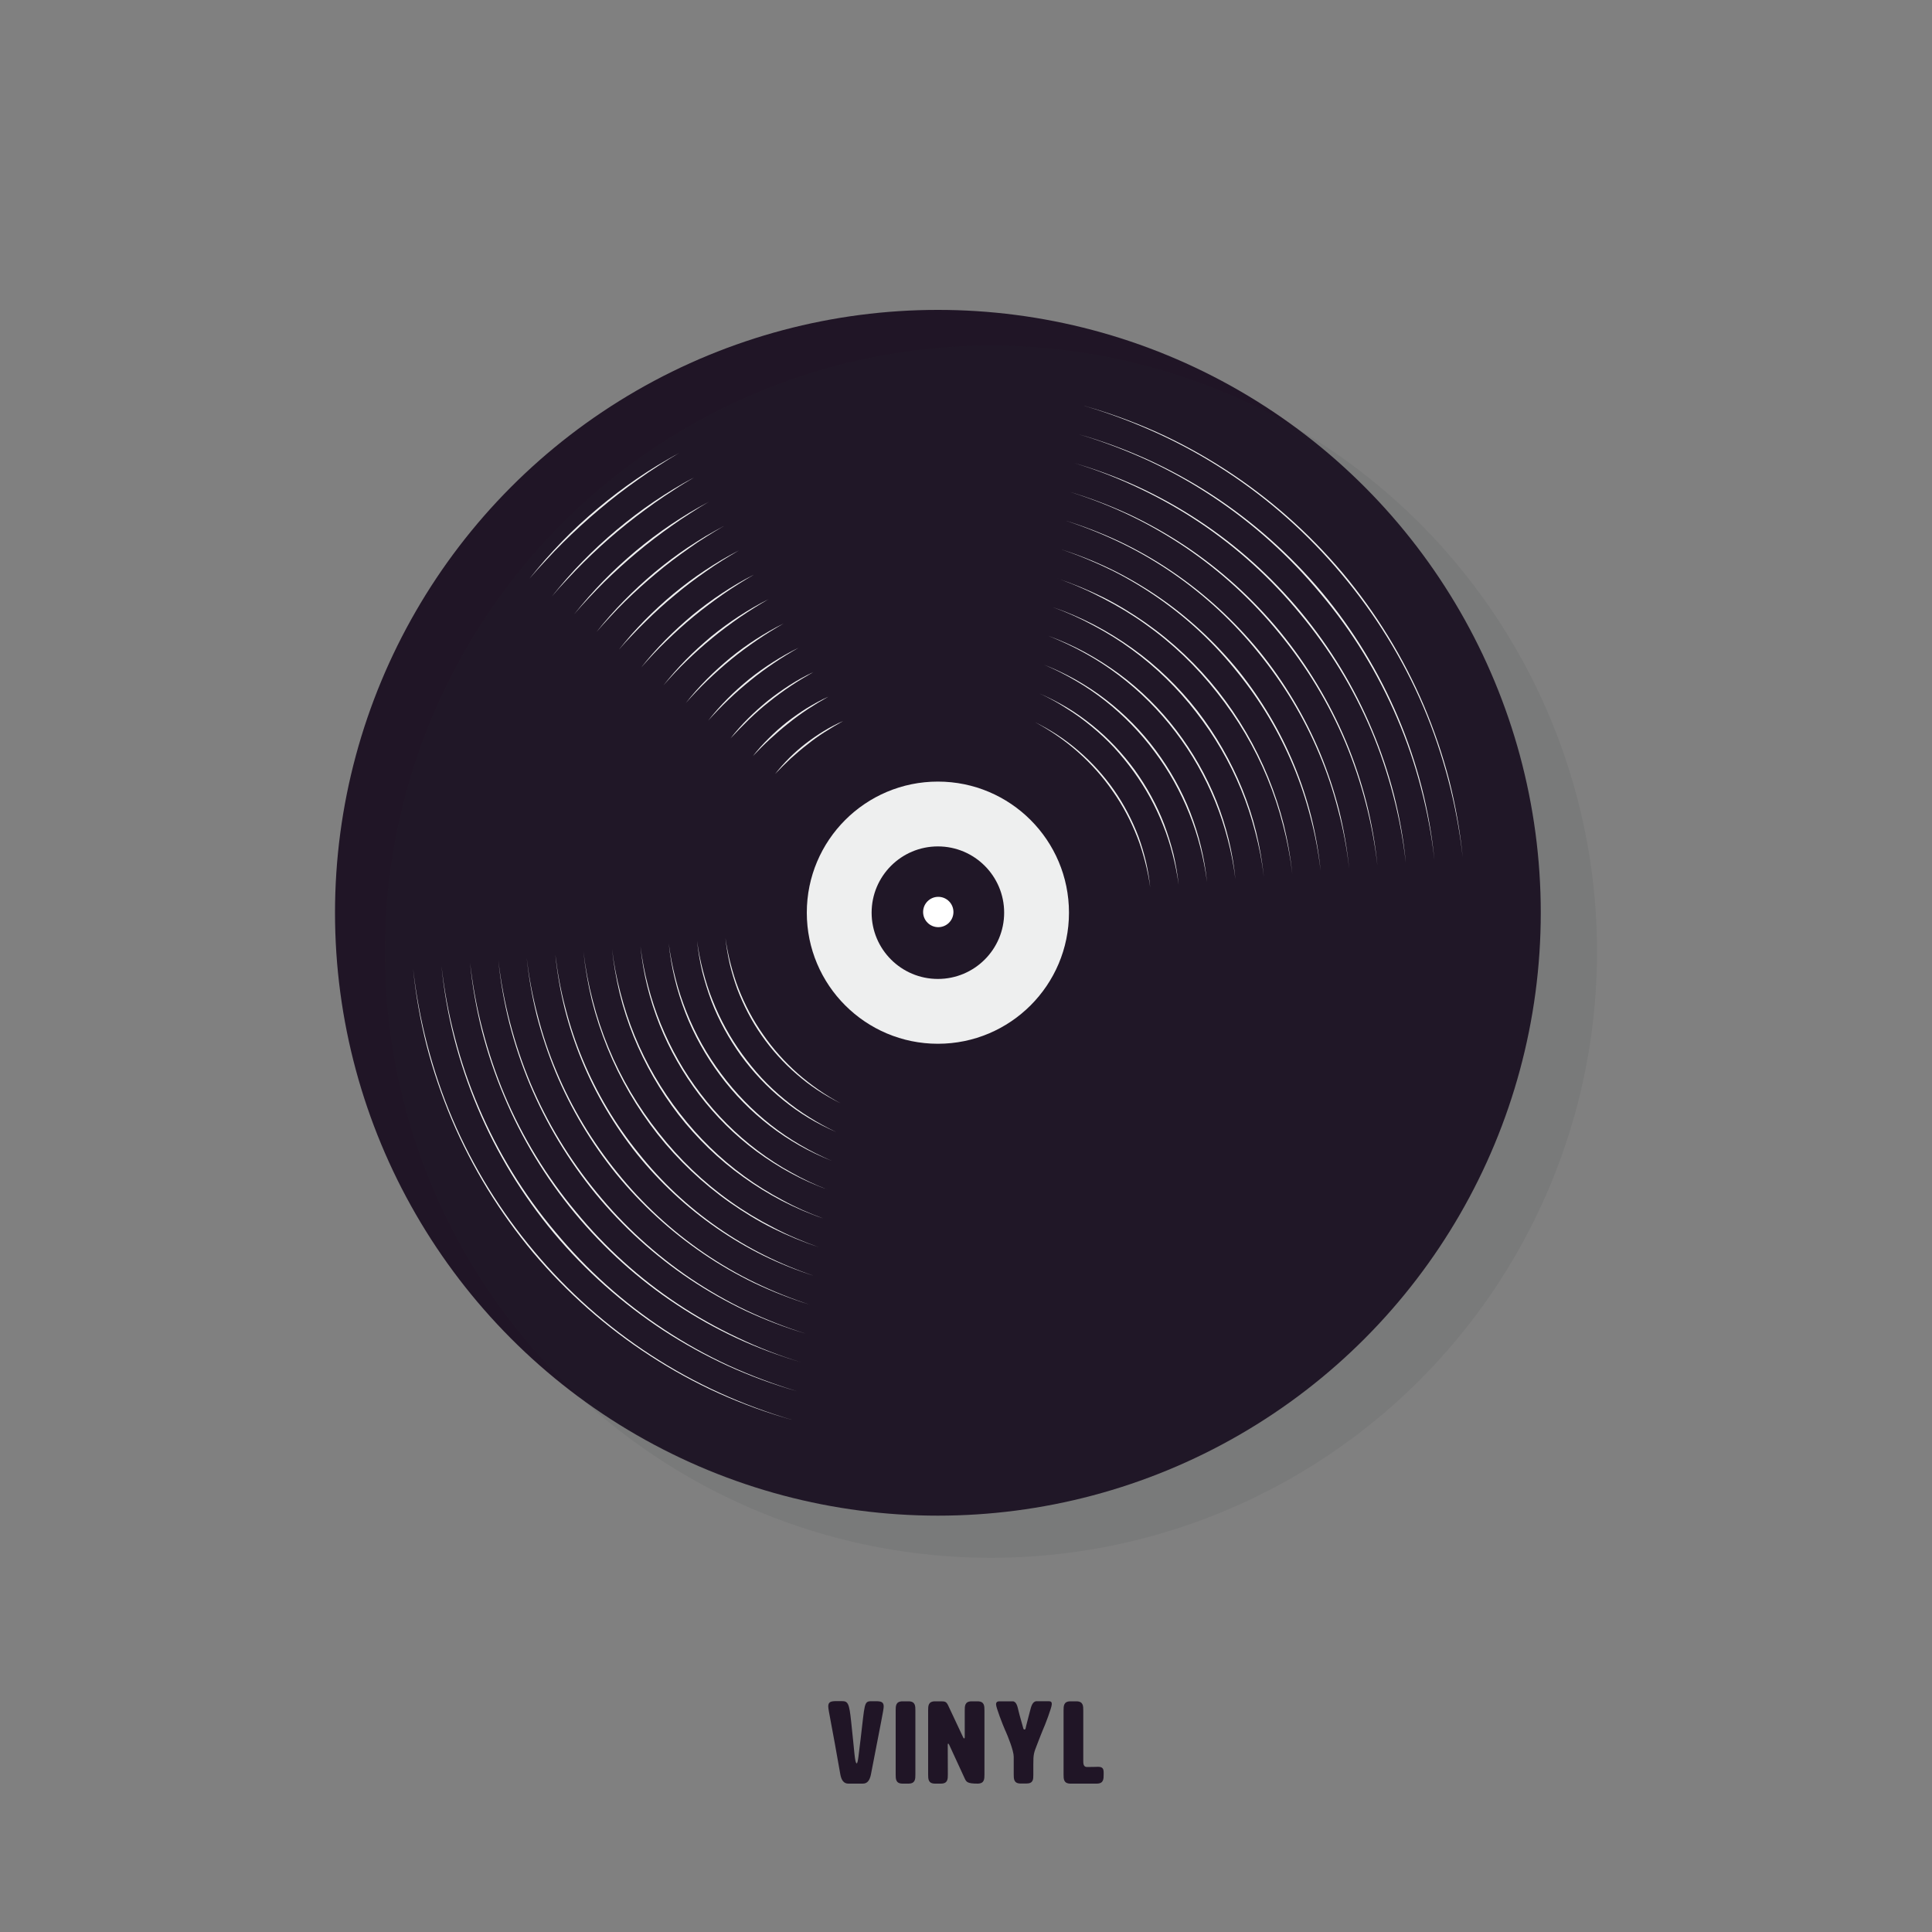 <?xml version="1.0" encoding="utf-8"?>
<!-- Generator: Adobe Illustrator 24.1.0, SVG Export Plug-In . SVG Version: 6.00 Build 0)  -->
<svg version="1.1" id="Layer_1" xmlns="http://www.w3.org/2000/svg" xmlns:xlink="http://www.w3.org/1999/xlink" x="0px" y="0px"
	 viewBox="0 0 200 200" style="enable-background:new 0 0 200 200;" xml:space="preserve">
<rect x="0" y="0" width="200" height="200" fill="#808080" stroke="none"/>
<style type="text/css">
	.st0{fill:#201526;}
	.st1{fill:#FFFFFF;}
	.st2{opacity:0.08;fill:#2D3235;enable-background:new    ;}
</style>
<g>
	<path class="st0" d="M90.19,176.11h0.47c0.52,0,0.82,0.06,0.82,0.54c0,0.37-0.32,1.8-1.32,7.03c-0.12,0.6-0.36,0.96-0.84,0.96h-1.5
		c-0.48,0-0.72-0.36-0.83-0.96c-0.91-5.23-1.25-6.66-1.25-7.03c0-0.5,0.3-0.55,0.88-0.55h0.52c0.64,0,0.77,0.2,0.97,2.11
		c0.35,3.15,0.37,4.33,0.58,4.33c0.14,0,0.22-1.18,0.4-2.51C89.53,176.38,89.42,176.11,90.19,176.11z"/>
	<path class="st0" d="M94.76,183.68c0,0.48,0,0.96-0.72,0.96h-0.6c-0.72,0-0.72-0.48-0.72-0.96v-6.6c0-0.48,0-0.96,0.72-0.96h0.6
		c0.72,0,0.72,0.48,0.72,0.96V183.68z"/>
	<path class="st0" d="M99.81,179.96c0.04,0,0.06-0.04,0.06-0.12v-2.76c0-0.48,0-0.96,0.72-0.96h0.6c0.72,0,0.72,0.48,0.72,0.96v6.6
		c0,0.48,0,0.96-0.72,0.96c-1.08,0-1.16-0.19-1.33-0.55l-1.6-3.47c-0.04-0.07-0.07-0.12-0.1-0.12c-0.04,0-0.05,0.05-0.05,0.12
		l0.01,3.06c0,0.48,0,0.96-0.72,0.96h-0.6c-0.72,0-0.72-0.48-0.72-0.96v-6.6c0-0.48,0-0.96,0.72-0.96h0.64
		c0.4,0,0.53,0.05,0.71,0.42l1.55,3.3C99.73,179.92,99.77,179.96,99.81,179.96z"/>
	<path class="st0" d="M105.66,184.63c-0.72,0-0.72-0.48-0.72-0.96v-1.81c0-0.65-0.62-2.15-0.84-2.65l-0.04-0.08
		c-0.24-0.54-0.95-2.36-0.95-2.7c0-0.31,0.26-0.31,0.35-0.31h1.37c0.38,0,0.5,0.52,0.6,0.96c0.08,0.38,0.48,1.73,0.5,1.83
		c0.01,0.08,0.07,0.13,0.12,0.13c0.06,0,0.11-0.04,0.12-0.12c0.01-0.11,0.37-1.46,0.47-1.85c0.11-0.44,0.25-0.96,0.68-0.96h1.07
		c0.36,0,0.49,0,0.49,0.31c0,0.34-0.7,2.17-0.94,2.7c-0.11,0.24-0.31,0.79-0.56,1.42c-0.37,0.94-0.41,1.06-0.41,2.11v1.07
		c0,0.47,0,0.91-0.72,0.91H105.66z"/>
	<path class="st0" d="M113.69,182.9c0.5,0,0.56,0.26,0.56,0.62v0.16c0,0.48,0,0.96-0.72,0.96h-2.71c-0.72,0-0.72-0.48-0.72-0.96
		v-6.6c0-0.48,0-0.96,0.72-0.96h0.6c0.72,0,0.72,0.48,0.72,0.96v5.17c0,0.29,0,0.66,0.37,0.67
		C113.15,182.92,113.44,182.9,113.69,182.9z"/>
</g>
<g>
	<g>
		<g>
			<ellipse class="st0" cx="97.09" cy="94.49" rx="62.41" ry="62.41"/>
			<g>
				<g>
					<path class="st1" d="M112.13,41.98c2.6,0.73,5.15,1.65,7.61,2.75c2.47,1.11,4.84,2.41,7.11,3.88
						c4.54,2.93,8.64,6.55,12.13,10.69c3.47,4.15,6.33,8.81,8.44,13.79c1.05,2.49,1.92,5.05,2.6,7.67c0.66,2.62,1.13,5.29,1.4,7.98
						c-0.3-2.68-0.8-5.35-1.48-7.95c-0.69-2.61-1.55-5.17-2.61-7.65c-2.12-4.97-4.99-9.59-8.46-13.72
						c-3.46-4.13-7.53-7.76-12.05-10.7c-2.26-1.48-4.63-2.78-7.08-3.9C117.25,43.69,114.72,42.74,112.13,41.98z"/>
				</g>
				<g>
					<path class="st1" d="M111.68,44.96c2.44,0.69,4.83,1.57,7.15,2.62c2.31,1.06,4.54,2.28,6.67,3.67
						c4.25,2.78,8.09,6.19,11.36,10.09c3.26,3.91,5.92,8.29,7.89,12.97c0.99,2.34,1.8,4.76,2.43,7.21c0.63,2.47,1.06,4.97,1.31,7.49
						c-0.28-2.52-0.75-5.02-1.4-7.47c-0.64-2.46-1.46-4.86-2.46-7.19c-1.99-4.66-4.66-9.03-7.93-12.9
						c-3.24-3.9-7.04-7.32-11.28-10.11c-2.12-1.4-4.33-2.63-6.63-3.7C116.49,46.59,114.11,45.68,111.68,44.96z"/>
				</g>
				<g>
					<path class="st1" d="M111.23,47.94c2.28,0.67,4.51,1.49,6.67,2.49c2.15,1,4.24,2.16,6.22,3.47c3.97,2.61,7.54,5.83,10.57,9.49
						c3.03,3.66,5.52,7.77,7.35,12.16c0.92,2.19,1.68,4.45,2.27,6.75c0.58,2.3,0.99,4.65,1.22,7.01c-0.27-2.36-0.7-4.7-1.31-6.99
						c-0.6-2.29-1.36-4.55-2.28-6.73c-1.85-4.37-4.35-8.45-7.38-12.08c-3.01-3.66-6.56-6.88-10.5-9.5
						c-1.97-1.31-4.05-2.48-6.19-3.49C115.71,49.49,113.49,48.63,111.23,47.94z"/>
				</g>
				<g>
					<path class="st1" d="M110.77,50.93c2.12,0.63,4.18,1.42,6.19,2.35c2.01,0.95,3.93,2.04,5.77,3.26c3.68,2.46,6.99,5.46,9.8,8.88
						c2.8,3.43,5.11,7.26,6.82,11.35c0.85,2.04,1.55,4.15,2.1,6.29c0.54,2.14,0.92,4.33,1.14,6.53c-0.25-2.2-0.66-4.38-1.22-6.5
						c-0.56-2.14-1.27-4.24-2.12-6.27c-1.72-4.07-4.04-7.87-6.84-11.28c-2.79-3.42-6.08-6.43-9.73-8.9
						c-1.83-1.23-3.75-2.34-5.74-3.29C114.94,52.39,112.88,51.59,110.77,50.93z"/>
				</g>
				<g>
					<path class="st1" d="M110.32,53.9c1.95,0.6,3.87,1.35,5.72,2.22c1.85,0.89,3.63,1.91,5.32,3.06c3.39,2.3,6.44,5.1,9.04,8.28
						c2.58,3.19,4.7,6.75,6.27,10.53c0.78,1.89,1.43,3.85,1.94,5.83c0.49,1.99,0.84,4.01,1.05,6.05c-0.23-2.03-0.61-4.05-1.14-6.03
						c-0.51-1.98-1.16-3.92-1.96-5.81c-1.58-3.77-3.72-7.3-6.29-10.46c-2.56-3.18-5.59-5.99-8.96-8.3c-1.68-1.15-3.46-2.19-5.3-3.08
						C114.17,55.3,112.27,54.54,110.32,53.9z"/>
				</g>
				<g>
					<path class="st1" d="M109.87,56.88c1.8,0.57,3.55,1.27,5.24,2.09c1.69,0.83,3.32,1.79,4.88,2.86c3.11,2.14,5.89,4.74,8.27,7.67
						c2.35,2.95,4.29,6.22,5.72,9.71c0.72,1.75,1.31,3.54,1.77,5.37c0.45,1.83,0.77,3.69,0.96,5.56c-0.22-1.87-0.56-3.72-1.05-5.54
						c-0.47-1.82-1.07-3.61-1.8-5.35c-1.45-3.47-3.39-6.73-5.76-9.65c-2.34-2.94-5.1-5.54-8.19-7.69c-1.55-1.08-3.16-2.04-4.84-2.88
						C113.4,58.21,111.66,57.48,109.87,56.88z"/>
				</g>
				<g>
					<path class="st1" d="M109.42,59.87c1.63,0.54,3.23,1.2,4.77,1.96c1.54,0.77,3.01,1.67,4.43,2.66c2.82,1.98,5.35,4.38,7.49,7.08
						c2.13,2.71,3.88,5.71,5.18,8.91c0.65,1.6,1.19,3.24,1.61,4.91c0.41,1.68,0.7,3.37,0.88,5.08c-0.2-1.71-0.52-3.4-0.96-5.06
						c-0.43-1.67-0.97-3.29-1.63-4.88c-1.31-3.18-3.08-6.16-5.21-8.84c-2.12-2.7-4.62-5.1-7.41-7.08c-1.4-1-2.86-1.88-4.39-2.67
						C112.62,61.12,111.04,60.43,109.42,59.87z"/>
				</g>
				<g>
					<path class="st1" d="M108.97,62.85c1.48,0.5,2.91,1.12,4.29,1.83c1.38,0.72,2.71,1.54,3.98,2.45c2.54,1.81,4.8,4.01,6.72,6.47
						c1.9,2.47,3.47,5.2,4.64,8.09c0.58,1.44,1.07,2.93,1.44,4.45c0.36,1.51,0.63,3.06,0.79,4.6c-0.18-1.55-0.48-3.07-0.88-4.58
						c-0.39-1.5-0.88-2.99-1.47-4.42c-1.18-2.87-2.76-5.58-4.67-8.03c-1.9-2.46-4.14-4.65-6.65-6.48c-1.25-0.92-2.58-1.74-3.95-2.47
						C111.85,64.02,110.44,63.38,108.97,62.85z"/>
				</g>
				<g>
					<path class="st1" d="M108.52,65.82c1.31,0.48,2.59,1.05,3.81,1.71c1.22,0.66,2.41,1.42,3.53,2.24
						c2.25,1.66,4.25,3.65,5.94,5.87c1.69,2.22,3.08,4.67,4.12,7.27c0.51,1.29,0.94,2.63,1.27,3.98s0.56,2.73,0.7,4.12
						c-0.17-1.38-0.43-2.75-0.79-4.1c-0.35-1.35-0.79-2.67-1.31-3.95c-1.05-2.57-2.43-5.01-4.12-7.21
						c-1.68-2.21-3.66-4.19-5.88-5.87c-1.11-0.84-2.27-1.6-3.49-2.27C111.08,66.93,109.82,66.34,108.52,65.82z"/>
				</g>
				<g>
					<path class="st1" d="M108.07,68.81c1.15,0.45,2.26,0.98,3.33,1.58c1.07,0.61,2.1,1.28,3.08,2.04c1.95,1.5,3.7,3.28,5.17,5.26
						c1.47,1.98,2.69,4.15,3.58,6.45c0.44,1.15,0.82,2.33,1.1,3.52c0.29,1.2,0.49,2.41,0.62,3.64c-0.16-1.22-0.39-2.43-0.7-3.61
						c-0.3-1.19-0.69-2.35-1.15-3.5c-0.91-2.27-2.12-4.44-3.59-6.39c-1.46-1.97-3.19-3.74-5.11-5.26c-0.96-0.76-1.98-1.45-3.04-2.07
						C110.3,69.84,109.2,69.29,108.07,68.81z"/>
				</g>
				<g>
					<path class="st1" d="M107.61,71.79c0.98,0.43,1.93,0.91,2.85,1.46c0.92,0.55,1.79,1.17,2.62,1.84c1.67,1.34,3.14,2.92,4.4,4.64
						c1.24,1.74,2.29,3.63,3.05,5.63c0.37,1,0.69,2.02,0.95,3.06c0.24,1.04,0.42,2.09,0.53,3.16c-0.14-1.06-0.35-2.1-0.62-3.13
						c-0.27-1.03-0.59-2.05-0.99-3.03c-0.78-1.98-1.81-3.85-3.06-5.57c-0.63-0.86-1.29-1.68-2.02-2.47c-0.73-0.78-1.5-1.5-2.33-2.18
						c-0.82-0.68-1.68-1.31-2.59-1.87C109.52,72.75,108.59,72.24,107.61,71.79z"/>
				</g>
				<g>
					<path class="st1" d="M107.16,74.77c0.81,0.4,1.6,0.85,2.36,1.35c0.76,0.5,1.48,1.05,2.16,1.64c1.37,1.18,2.6,2.54,3.64,4.03
						s1.88,3.11,2.53,4.81c0.31,0.85,0.57,1.72,0.78,2.6c0.2,0.89,0.35,1.78,0.44,2.67c-0.12-0.89-0.3-1.78-0.53-2.66
						c-0.23-0.87-0.49-1.74-0.82-2.57c-0.66-1.68-1.5-3.28-2.54-4.75c-1.02-1.48-2.23-2.83-3.58-4.03
						C110.25,76.66,108.76,75.63,107.16,74.77z"/>
				</g>
			</g>
			<g>
				<g>
					<path class="st1" d="M82.05,147c-2.6-0.73-5.15-1.65-7.61-2.75c-2.47-1.11-4.84-2.41-7.11-3.88
						c-4.54-2.93-8.64-6.55-12.13-10.69c-3.47-4.15-6.33-8.81-8.44-13.79c-1.05-2.49-1.92-5.05-2.6-7.67
						c-0.66-2.62-1.13-5.29-1.4-7.98c0.3,2.68,0.8,5.35,1.48,7.95c0.69,2.61,1.55,5.17,2.61,7.65c2.12,4.97,4.99,9.59,8.46,13.72
						c3.46,4.13,7.53,7.76,12.05,10.7c2.26,1.48,4.63,2.78,7.08,3.9C76.93,145.3,79.47,146.24,82.05,147z"/>
				</g>
				<g>
					<path class="st1" d="M82.51,144.02c-2.44-0.69-4.83-1.57-7.15-2.62c-2.31-1.06-4.54-2.28-6.67-3.67
						c-4.25-2.78-8.09-6.19-11.36-10.09c-3.26-3.91-5.92-8.29-7.89-12.97c-0.99-2.34-1.8-4.76-2.43-7.21
						c-0.63-2.47-1.06-4.97-1.31-7.49c0.28,2.52,0.75,5.02,1.4,7.47c0.64,2.46,1.46,4.86,2.46,7.19c1.99,4.66,4.66,9.03,7.93,12.9
						c3.24,3.9,7.04,7.32,11.28,10.11c2.12,1.4,4.33,2.63,6.63,3.7C77.7,142.39,80.08,143.29,82.51,144.02z"/>
				</g>
				<g>
					<path class="st1" d="M82.96,141.03c-2.28-0.67-4.51-1.49-6.67-2.49c-2.15-1-4.24-2.16-6.22-3.47
						c-3.97-2.61-7.54-5.83-10.57-9.49c-3.03-3.66-5.52-7.77-7.35-12.16c-0.92-2.19-1.68-4.45-2.27-6.75
						c-0.58-2.3-0.99-4.65-1.22-7.01c0.27,2.36,0.7,4.7,1.31,6.99c0.6,2.29,1.36,4.55,2.28,6.73c1.85,4.37,4.35,8.45,7.38,12.08
						c3.01,3.66,6.56,6.88,10.5,9.5c1.97,1.31,4.05,2.48,6.19,3.49C78.47,139.48,80.68,140.35,82.96,141.03z"/>
				</g>
				<g>
					<path class="st1" d="M83.41,138.06c-2.12-0.63-4.18-1.42-6.19-2.35c-2.01-0.95-3.93-2.04-5.77-3.26
						c-3.68-2.46-6.99-5.46-9.8-8.88c-2.8-3.43-5.11-7.26-6.82-11.35c-0.85-2.04-1.55-4.15-2.1-6.29c-0.54-2.14-0.92-4.33-1.14-6.53
						c0.25,2.2,0.66,4.38,1.22,6.5c0.56,2.14,1.27,4.24,2.12,6.27c1.72,4.07,4.04,7.87,6.84,11.28c2.79,3.42,6.08,6.43,9.73,8.9
						c1.83,1.23,3.75,2.34,5.74,3.29C79.24,136.58,81.3,137.4,83.41,138.06z"/>
				</g>
				<g>
					<path class="st1" d="M83.86,135.07c-1.95-0.6-3.87-1.35-5.72-2.22c-1.85-0.89-3.63-1.91-5.32-3.06
						c-3.39-2.3-6.44-5.1-9.04-8.28c-2.58-3.19-4.7-6.75-6.27-10.53c-0.78-1.89-1.43-3.85-1.94-5.83c-0.49-1.99-0.84-4.01-1.05-6.05
						c0.23,2.03,0.61,4.05,1.14,6.03c0.51,1.98,1.16,3.92,1.96,5.81c1.58,3.77,3.72,7.3,6.29,10.46c2.56,3.18,5.59,5.99,8.96,8.3
						c1.68,1.15,3.46,2.19,5.3,3.08C80.01,133.67,81.92,134.44,83.86,135.07z"/>
				</g>
				<g>
					<path class="st1" d="M84.31,132.09c-1.8-0.57-3.55-1.27-5.24-2.09c-1.69-0.83-3.32-1.79-4.87-2.86
						c-3.11-2.14-5.89-4.74-8.26-7.67c-2.35-2.95-4.29-6.22-5.72-9.71c-0.72-1.75-1.31-3.54-1.77-5.37
						c-0.45-1.83-0.77-3.69-0.96-5.56c0.22,1.87,0.56,3.72,1.05,5.54c0.47,1.82,1.07,3.61,1.8,5.35c1.45,3.47,3.39,6.73,5.76,9.65
						c2.34,2.94,5.1,5.54,8.19,7.69c1.55,1.08,3.16,2.04,4.84,2.88C80.79,130.77,82.52,131.49,84.31,132.09z"/>
				</g>
				<g>
					<path class="st1" d="M84.76,129.11c-1.63-0.54-3.23-1.2-4.77-1.96c-1.54-0.77-3.01-1.67-4.43-2.66
						c-2.82-1.98-5.35-4.38-7.49-7.08c-2.13-2.71-3.88-5.71-5.18-8.91c-0.65-1.6-1.19-3.24-1.61-4.91c-0.41-1.68-0.7-3.37-0.88-5.08
						c0.2,1.71,0.52,3.4,0.96,5.06c0.43,1.67,0.97,3.29,1.63,4.88c1.31,3.18,3.08,6.16,5.21,8.84c2.12,2.7,4.62,5.1,7.41,7.08
						c1.4,1,2.86,1.88,4.39,2.67C81.55,127.86,83.14,128.54,84.76,129.11z"/>
				</g>
				<g>
					<path class="st1" d="M85.22,126.13c-1.48-0.5-2.91-1.12-4.29-1.83c-1.38-0.72-2.71-1.54-3.98-2.45
						c-2.54-1.81-4.8-4.01-6.72-6.47c-1.9-2.47-3.47-5.2-4.64-8.09c-0.58-1.44-1.07-2.93-1.44-4.45c-0.36-1.51-0.63-3.06-0.79-4.6
						c0.18,1.55,0.48,3.07,0.88,4.58c0.39,1.5,0.88,2.99,1.47,4.42c1.18,2.87,2.76,5.58,4.67,8.03c1.9,2.46,4.14,4.65,6.65,6.48
						c1.25,0.92,2.58,1.74,3.95,2.47C82.32,124.96,83.75,125.6,85.22,126.13z"/>
				</g>
				<g>
					<path class="st1" d="M85.67,123.15c-1.31-0.48-2.59-1.05-3.81-1.71s-2.41-1.42-3.53-2.24c-2.25-1.66-4.25-3.66-5.94-5.87
						c-1.69-2.22-3.08-4.67-4.12-7.27c-0.51-1.29-0.94-2.63-1.27-3.98c-0.33-1.35-0.56-2.73-0.7-4.12c0.17,1.38,0.43,2.75,0.79,4.1
						c0.35,1.35,0.79,2.67,1.31,3.95c1.05,2.57,2.43,5.01,4.12,7.21c1.68,2.21,3.66,4.19,5.88,5.87c1.11,0.84,2.27,1.6,3.49,2.27
						C83.11,122.05,84.36,122.65,85.67,123.15z"/>
				</g>
				<g>
					<path class="st1" d="M86.11,120.17c-1.15-0.45-2.26-0.98-3.33-1.58c-1.07-0.61-2.1-1.28-3.08-2.04
						c-1.95-1.5-3.7-3.28-5.17-5.26s-2.69-4.15-3.58-6.45c-0.44-1.15-0.82-2.33-1.1-3.52c-0.29-1.2-0.49-2.41-0.62-3.64
						c0.16,1.22,0.39,2.43,0.7,3.61c0.3,1.19,0.69,2.35,1.15,3.5c0.91,2.27,2.12,4.44,3.59,6.39c1.46,1.97,3.19,3.74,5.11,5.26
						c0.96,0.76,1.98,1.45,3.04,2.07C83.88,119.14,84.98,119.69,86.11,120.17z"/>
				</g>
				<g>
					<path class="st1" d="M86.56,117.19c-0.98-0.43-1.93-0.91-2.85-1.46c-0.92-0.55-1.79-1.17-2.62-1.84
						c-1.67-1.34-3.14-2.92-4.4-4.64c-1.24-1.74-2.29-3.63-3.05-5.63c-0.37-1-0.69-2.02-0.95-3.06c-0.24-1.04-0.42-2.09-0.53-3.16
						c0.14,1.06,0.35,2.1,0.62,3.13s0.59,2.05,0.99,3.03c0.78,1.98,1.81,3.85,3.06,5.57c0.63,0.86,1.29,1.68,2.02,2.47
						c0.73,0.78,1.5,1.5,2.33,2.18c0.82,0.68,1.68,1.31,2.59,1.87C84.66,116.22,85.6,116.73,86.56,117.19z"/>
				</g>
				<g>
					<path class="st1" d="M87.01,114.21c-0.81-0.4-1.6-0.85-2.36-1.35c-0.76-0.5-1.48-1.05-2.16-1.64c-1.37-1.18-2.6-2.54-3.64-4.03
						c-1.04-1.48-1.88-3.11-2.53-4.81c-0.31-0.85-0.57-1.72-0.78-2.6c-0.2-0.89-0.35-1.78-0.44-2.67c0.12,0.89,0.3,1.78,0.53,2.66
						c0.23,0.87,0.49,1.74,0.82,2.57c0.66,1.68,1.5,3.28,2.54,4.75c1.02,1.48,2.23,2.83,3.58,4.03
						C83.93,112.31,85.42,113.36,87.01,114.21z"/>
				</g>
			</g>
			<g>
				<g>
					<path class="st1" d="M54.82,59.89c0.53-0.67,1.07-1.32,1.62-1.95c0.56-0.63,1.14-1.26,1.73-1.87c1.18-1.22,2.43-2.37,3.73-3.46
						c1.3-1.09,2.66-2.12,4.05-3.07c0.7-0.48,1.42-0.94,2.14-1.38c0.73-0.43,1.46-0.86,2.21-1.27c-0.73,0.43-1.45,0.88-2.16,1.34
						c-0.71,0.46-1.42,0.93-2.1,1.42c-1.38,0.97-2.73,2.01-4.02,3.1c-1.3,1.09-2.54,2.23-3.74,3.42c-0.6,0.59-1.19,1.21-1.76,1.83
						C55.93,58.62,55.37,59.25,54.82,59.89z"/>
				</g>
				<g>
					<path class="st1" d="M57.13,61.74c0.5-0.63,1.02-1.25,1.55-1.86c0.53-0.61,1.08-1.2,1.64-1.77c1.12-1.15,2.31-2.25,3.54-3.28
						c1.24-1.03,2.52-2.01,3.85-2.91c0.67-0.45,1.35-0.89,2.03-1.3c0.69-0.42,1.39-0.82,2.1-1.19c-0.69,0.41-1.38,0.82-2.05,1.27
						c-0.68,0.43-1.35,0.89-2.01,1.35c-1.31,0.93-2.59,1.9-3.82,2.93c-1.23,1.02-2.42,2.12-3.56,3.25
						c-0.57,0.56-1.13,1.15-1.68,1.74C58.19,60.52,57.65,61.12,57.13,61.74z"/>
				</g>
				<g>
					<path class="st1" d="M59.44,63.58c0.48-0.6,0.96-1.18,1.46-1.75c0.5-0.57,1.02-1.13,1.55-1.68c1.06-1.09,2.19-2.12,3.36-3.11
						c1.17-0.97,2.39-1.9,3.66-2.75c0.63-0.43,1.28-0.83,1.93-1.23c0.65-0.39,1.32-0.76,1.99-1.12c-0.66,0.38-1.31,0.78-1.94,1.2
						c-0.64,0.41-1.28,0.83-1.89,1.27c-1.24,0.87-2.46,1.8-3.62,2.77c-1.17,0.97-2.29,2-3.38,3.06c-0.54,0.54-1.07,1.08-1.59,1.64
						C60.45,62.43,59.94,62.99,59.44,63.58z"/>
				</g>
				<g>
					<path class="st1" d="M61.76,65.41c0.44-0.56,0.9-1.12,1.38-1.66c0.48-0.54,0.96-1.07,1.47-1.58c1.01-1.03,2.07-2.01,3.17-2.93
						c1.11-0.92,2.26-1.79,3.46-2.59c0.6-0.4,1.21-0.78,1.82-1.15c0.62-0.36,1.25-0.71,1.88-1.05c-0.63,0.36-1.23,0.74-1.84,1.12
						c-0.61,0.38-1.21,0.78-1.79,1.2c-1.17,0.82-2.32,1.68-3.42,2.61c-1.1,0.91-2.16,1.88-3.19,2.88c-0.51,0.5-1.02,1.02-1.5,1.55
						C62.7,64.33,62.23,64.87,61.76,65.41z"/>
				</g>
				<g>
					<path class="st1" d="M64.07,67.25c0.42-0.53,0.85-1.05,1.29-1.56c0.45-0.5,0.91-1,1.38-1.48c0.95-0.96,1.94-1.88,2.99-2.75
						c1.05-0.86,2.13-1.68,3.26-2.42c0.56-0.37,1.14-0.74,1.72-1.08c0.58-0.34,1.18-0.67,1.78-0.98c-0.58,0.34-1.16,0.69-1.73,1.05
						c-0.57,0.36-1.14,0.73-1.68,1.12c-1.11,0.77-2.19,1.58-3.22,2.45c-1.04,0.85-2.04,1.76-3,2.71c-0.49,0.47-0.95,0.95-1.42,1.44
						C64.96,66.24,64.51,66.74,64.07,67.25z"/>
				</g>
				<g>
					<path class="st1" d="M66.38,69.09c0.78-1,1.62-1.94,2.51-2.85c0.89-0.9,1.82-1.75,2.8-2.57c0.98-0.8,2-1.56,3.06-2.26
						s2.15-1.35,3.28-1.91c-1.09,0.63-2.16,1.31-3.2,2.03c-1.03,0.72-2.05,1.48-3.02,2.28c-0.98,0.8-1.91,1.65-2.82,2.53
						C68.08,67.21,67.21,68.14,66.38,69.09z"/>
				</g>
				<g>
					<path class="st1" d="M68.69,70.93c0.73-0.93,1.51-1.81,2.34-2.66c0.82-0.84,1.71-1.63,2.61-2.39c0.92-0.74,1.87-1.45,2.86-2.09
						c0.99-0.64,2.01-1.24,3.06-1.76c-1.02,0.59-2.02,1.22-2.99,1.88c-0.96,0.67-1.91,1.37-2.82,2.12
						c-0.91,0.74-1.79,1.53-2.63,2.34C70.27,69.18,69.47,70.04,68.69,70.93z"/>
				</g>
				<g>
					<path class="st1" d="M71,72.77c0.67-0.86,1.4-1.68,2.17-2.46c0.77-0.78,1.59-1.51,2.43-2.21c0.85-0.69,1.74-1.34,2.66-1.93
						c0.92-0.59,1.87-1.14,2.85-1.62c-0.95,0.55-1.88,1.12-2.78,1.74c-0.9,0.62-1.78,1.26-2.62,1.95c-0.85,0.69-1.66,1.42-2.45,2.17
						C72.48,71.16,71.72,71.95,71,72.77z"/>
				</g>
				<g>
					<path class="st1" d="M73.31,74.6c0.62-0.8,1.29-1.55,2-2.27c0.71-0.72,1.47-1.39,2.25-2.03c0.79-0.63,1.61-1.22,2.46-1.76
						c0.85-0.54,1.73-1.04,2.64-1.48c-0.87,0.5-1.73,1.02-2.56,1.59c-0.83,0.56-1.64,1.15-2.42,1.79c-0.78,0.63-1.54,1.29-2.27,1.99
						C74.68,73.13,73.98,73.85,73.31,74.6z"/>
				</g>
				<g>
					<path class="st1" d="M75.62,76.44c0.56-0.73,1.18-1.42,1.83-2.07c0.65-0.65,1.35-1.27,2.06-1.85c0.73-0.57,1.48-1.11,2.26-1.61
						s1.59-0.94,2.42-1.33c-0.8,0.46-1.59,0.93-2.35,1.44c-0.76,0.51-1.5,1.05-2.22,1.63c-0.72,0.56-1.41,1.18-2.07,1.81
						C76.88,75.11,76.25,75.76,75.62,76.44z"/>
				</g>
				<g>
					<path class="st1" d="M77.93,78.28C78.44,77.62,79,77,79.6,76.41c0.59-0.59,1.22-1.15,1.88-1.67c0.66-0.51,1.35-1,2.06-1.44
						c0.71-0.43,1.45-0.84,2.21-1.18c-0.73,0.41-1.44,0.84-2.14,1.3c-0.69,0.46-1.37,0.95-2.01,1.47c-0.65,0.51-1.28,1.06-1.89,1.62
						C79.09,77.08,78.5,77.67,77.93,78.28z"/>
				</g>
				<g>
					<path class="st1" d="M80.24,80.12c0.46-0.59,0.96-1.15,1.49-1.68c0.53-0.53,1.1-1.02,1.69-1.48c0.6-0.46,1.22-0.89,1.86-1.28
						c0.64-0.39,1.31-0.74,2-1.04c-0.65,0.36-1.29,0.75-1.92,1.15s-1.23,0.83-1.81,1.3c-0.59,0.45-1.15,0.94-1.71,1.44
						C81.28,79.05,80.76,79.58,80.24,80.12z"/>
				</g>
			</g>
			<ellipse class="st1" cx="97.09" cy="94.48" rx="13.57" ry="13.57"/>
			<ellipse class="st0" cx="97.09" cy="94.48" rx="6.86" ry="6.86"/>
		</g>
		<circle class="st2" cx="102.58" cy="98.52" r="62.74"/>
	</g>
	<circle class="st1" cx="97.13" cy="94.41" r="1.57"/>
</g>
</svg>
